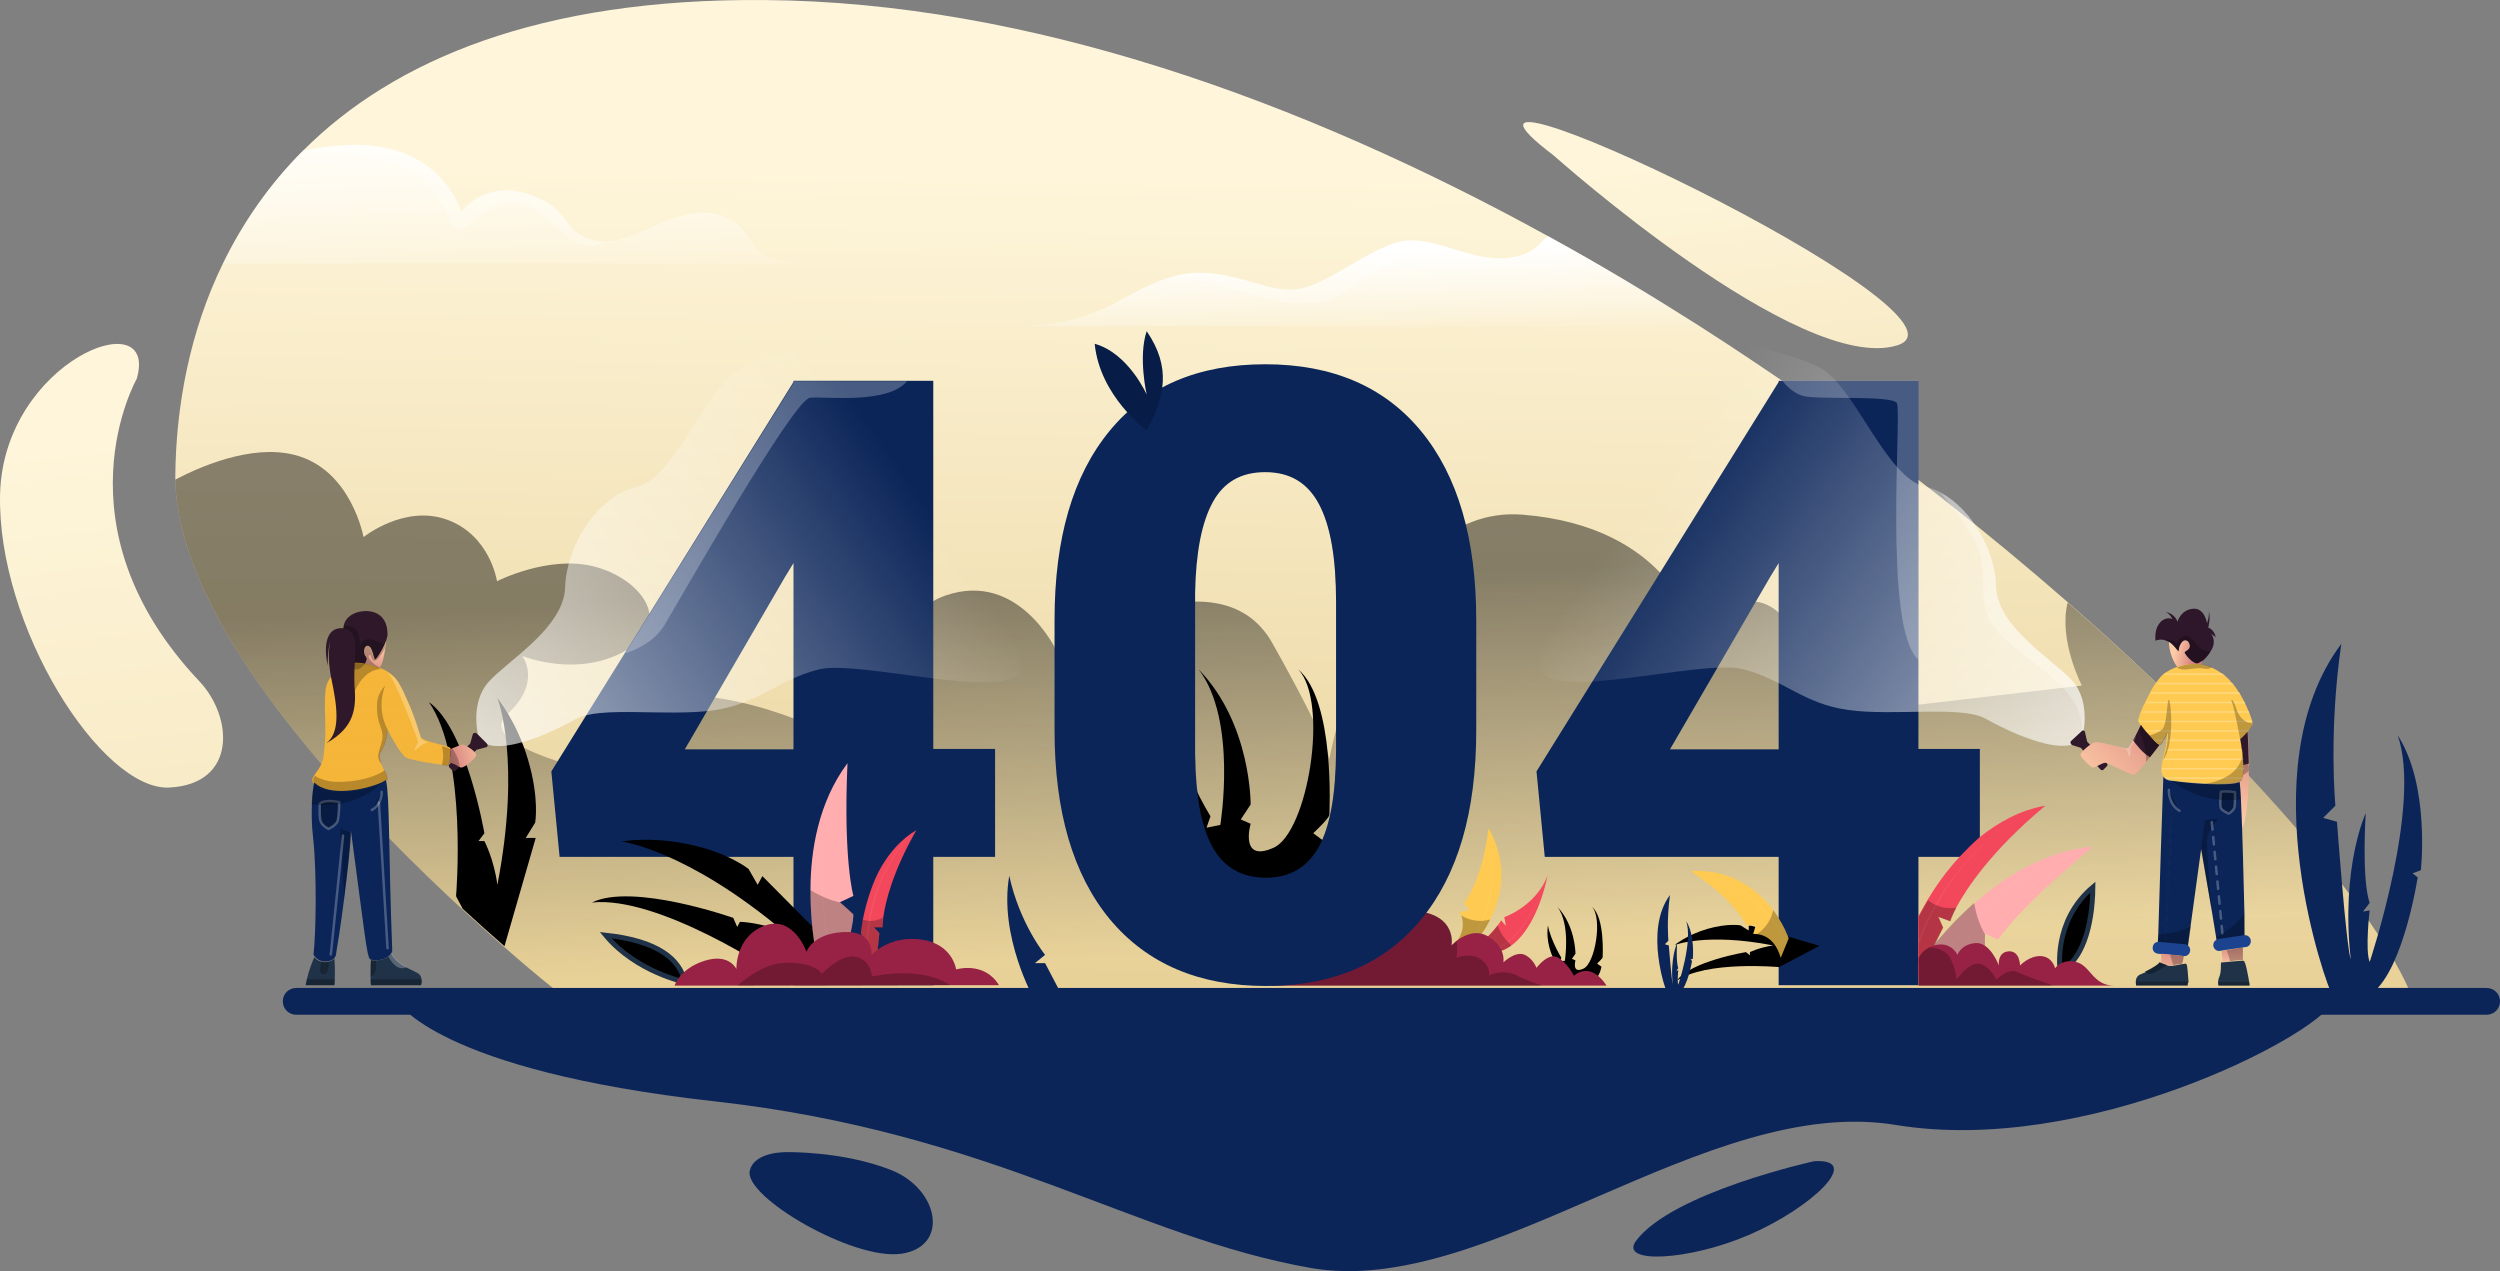 <?xml version="1.0" encoding="utf-8"?>
<svg viewBox="21.305 63.266 466.638 237.264" xmlns="http://www.w3.org/2000/svg">
  <rect x="21.305" y="63.266" width="466.638" height="237.264" fill="#808080" stroke="none"/>
  <defs>
    <linearGradient id="paint0_linear" x1="327.54" y1="250.471" x2="330.184" y2="46.915" gradientUnits="userSpaceOnUse" gradientTransform="matrix(0.735, 0, 0, 0.735, 21.101, 62.686)">
      <stop stop-color="#E8D197"/>
      <stop offset="1" stop-color="#FEF5DA"/>
    </linearGradient>
    <linearGradient id="paint1_linear" x1="326.925" y1="147.902" x2="330.395" y2="242.079" gradientUnits="userSpaceOnUse" gradientTransform="matrix(0.735, 0, 0, 0.735, 21.101, 62.686)">
      <stop/>
      <stop offset="1" stop-opacity="0"/>
    </linearGradient>
    <linearGradient id="paint2_linear" x1="344.3" y1="64.153" x2="344.961" y2="87.284" gradientUnits="userSpaceOnUse" gradientTransform="matrix(0.735, 0, 0, 0.735, 21.101, 62.686)">
      <stop stop-color="white"/>
      <stop offset="1" stop-color="white" stop-opacity="0"/>
    </linearGradient>
    <linearGradient id="paint3_linear" x1="130.102" y1="26.125" x2="132.084" y2="77.014" gradientUnits="userSpaceOnUse" gradientTransform="matrix(0.735, 0, 0, 0.735, 21.101, 62.686)">
      <stop stop-color="white"/>
      <stop offset="1" stop-color="white" stop-opacity="0"/>
    </linearGradient>
    <linearGradient id="paint4_linear" x1="455.752" y1="229.215" x2="433.942" y2="41.354" gradientUnits="userSpaceOnUse" gradientTransform="matrix(0.735, 0, 0, 0.735, 21.101, 62.686)">
      <stop stop-color="#E8D197"/>
      <stop offset="1" stop-color="#FEF5DA"/>
    </linearGradient>
    <linearGradient id="paint5_linear" x1="60.076" y1="430.474" x2="23.32" y2="113.867" gradientUnits="userSpaceOnUse" gradientTransform="matrix(0.735, 0, 0, 0.735, 21.101, 62.686)">
      <stop stop-color="#E8D197"/>
      <stop offset="1" stop-color="#FEF5DA"/>
    </linearGradient>
    <linearGradient id="paint10_linear" x1="567.282" y1="246.761" x2="567.144" y2="239.051" gradientUnits="userSpaceOnUse" gradientTransform="matrix(0.735, 0, 0, 0.735, 21.101, 62.686)">
      <stop stop-color="#FECBA6"/>
      <stop offset="1" stop-color="#D17878"/>
    </linearGradient>
    <linearGradient id="paint11_linear" x1="575.336" y1="236.543" x2="417.383" y2="126.175" gradientUnits="userSpaceOnUse">
      <stop stop-color="white"/>
      <stop offset="1" stop-color="white" stop-opacity="0"/>
    </linearGradient>
    <linearGradient id="paint12_linear" x1="529.726" y1="200.324" x2="554.29" y2="176.972" gradientUnits="userSpaceOnUse">
      <stop stop-color="#FECBA6"/>
      <stop offset="1" stop-color="#D17878"/>
    </linearGradient>
    <linearGradient id="paint13_linear" x1="568.688" y1="209.407" x2="569.018" y2="182.751" gradientUnits="userSpaceOnUse" gradientTransform="matrix(0.735, 0, 0, 0.735, 21.101, 62.686)">
      <stop stop-color="#FECBA6"/>
      <stop offset="1" stop-color="#D17878"/>
    </linearGradient>
    <linearGradient id="paint14_linear" x1="552.343" y1="166.843" x2="558.043" y2="168.082" gradientUnits="userSpaceOnUse" gradientTransform="matrix(0.735, 0, 0, 0.735, 21.101, 62.686)">
      <stop stop-color="#FECBA6"/>
      <stop offset="1" stop-color="#D17878"/>
    </linearGradient>
    <linearGradient id="paint15_linear" x1="550.457" y1="250.958" x2="552.881" y2="239.337" gradientUnits="userSpaceOnUse" gradientTransform="matrix(0.735, 0, 0, 0.735, 21.101, 62.686)">
      <stop stop-color="#FECBA6"/>
      <stop offset="1" stop-color="#D17878"/>
    </linearGradient>
    <linearGradient id="paint16_linear" x1="95.689" y1="163.838" x2="93.761" y2="174.468" gradientUnits="userSpaceOnUse" gradientTransform="matrix(0.735, 0, 0, 0.735, 21.101, 62.686)">
      <stop stop-color="#FECBA6"/>
      <stop offset="1" stop-color="#D17878"/>
    </linearGradient>
    <linearGradient id="paint17_linear" x1="75.547" y1="236.543" x2="233.501" y2="126.174" gradientUnits="userSpaceOnUse">
      <stop stop-color="white"/>
      <stop offset="1" stop-color="white" stop-opacity="0"/>
    </linearGradient>
    <linearGradient id="paint18_linear" x1="124.267" y1="190.961" x2="113.114" y2="194.142" gradientUnits="userSpaceOnUse">
      <stop stop-color="#FECBA6"/>
      <stop offset="1" stop-color="#D17878"/>
    </linearGradient>
  </defs>
  <g>
    <path id="Vector" d="M 95.551 250.246 C 95.551 250.246 102.754 263.034 154.715 268.84 C 206.676 274.647 232.914 294.123 265.914 299.929 C 298.913 305.735 339.776 267.371 375.201 273.25 C 410.626 279.056 453.4 256.861 456.781 250.246 L 95.551 250.246 Z" style="fill: rgb(11, 37, 89);"/>
    <path id="Vector_2" d="M 470.818 247.674 L 463.101 247.674 L 124.582 247.747 C 124.582 247.747 121.128 245.028 115.836 240.398 C 113.558 238.413 110.912 236.062 108.046 233.416 C 107.017 232.46 105.914 231.431 104.812 230.402 C 94.743 220.922 82.543 208.354 72.621 195.051 C 62.185 181.014 54.247 166.021 54.027 152.791 C 54.027 152.497 54.027 152.203 54.027 151.909 C 54.174 139.121 56.672 125.231 62.92 112.442 C 66.594 104.946 71.445 97.817 77.913 91.349 C 94.67 74.592 121.863 62.907 164.049 63.274 C 213.217 63.642 264.223 82.015 310.305 107.371 C 319.933 112.663 329.34 118.322 338.527 124.128 C 345.289 128.464 351.903 132.874 358.297 137.357 C 376.157 149.852 392.693 162.934 407.319 175.722 C 440.465 204.606 463.763 232.019 470.818 247.674 Z" fill="url(#paint0_linear)"/>
    <path id="Vector_3" opacity="0.45" d="M 470.818 247.674 L 463.101 247.674 L 124.582 247.747 C 124.582 247.747 121.128 245.028 115.836 240.398 C 113.558 238.413 110.912 236.062 108.046 233.416 C 107.017 232.46 105.914 231.431 104.812 230.402 C 94.743 220.922 82.543 208.354 72.621 195.051 C 62.185 181.014 54.247 166.021 54.027 152.791 C 58.216 150.587 68.064 146.103 76.222 148.161 C 86.879 150.807 89.157 163.522 89.157 163.522 C 89.157 163.522 96.801 157.348 104.812 160.288 C 112.823 163.228 114.072 171.753 114.072 171.753 C 114.072 171.753 123.553 166.902 132.005 168.96 C 140.531 171.018 147.366 179.25 138.252 184.615 C 129.212 189.907 119.07 185.791 118.776 185.717 C 118.923 185.864 122.451 190.715 115.983 196.595 C 109.369 202.621 134.724 207.839 134.724 207.839 C 134.724 207.839 135.68 191.376 152.657 193.214 C 169.635 195.051 183.378 204.238 183.378 204.238 C 183.378 204.238 184.26 179.029 197.857 174.399 C 211.454 169.769 218.436 184.615 218.436 184.615 C 218.436 184.615 248.569 165.139 258.785 183.292 C 269 201.445 269.441 204.9 269.441 204.9 C 269.441 204.9 278.187 157.128 305.528 159.332 C 332.868 161.537 337.939 180.499 337.498 182.41 C 337.057 184.321 345.362 170.136 353.593 177.853 C 361.825 185.57 366.602 196.301 366.602 196.301 L 409.891 191.229 C 409.891 191.229 405.481 182.704 407.245 175.722 C 440.465 204.606 463.763 232.019 470.818 247.674 Z" fill="url(#paint1_linear)"/>
    <path id="Vector_4" d="M 338.527 124.128 L 210.572 124.128 C 226.594 124.128 229.754 118.322 239.235 115.162 C 239.676 115.015 240.117 114.868 240.558 114.794 C 249.451 112.516 256.727 117.587 262.386 117.367 C 268.339 117.146 274.88 110.826 281.715 108.621 C 283.993 107.886 286.419 108.106 288.844 108.694 C 293.621 109.797 298.619 112.222 303.69 111.267 C 308.1 110.458 308.467 108.621 310.231 107.371 C 319.933 112.663 329.414 118.249 338.527 124.128 Z" fill="url(#paint2_linear)"/>
    <path id="Vector_5" d="M 172.869 112.442 L 62.92 112.442 C 66.521 105.093 71.298 98.037 77.619 91.643 C 77.692 91.57 77.839 91.423 77.913 91.349 C 80.485 90.835 83.278 90.467 86.291 90.32 C 103.709 89.585 107.384 102.741 107.384 102.741 C 107.384 102.741 111.941 96.641 120.172 99.581 C 128.404 102.521 125.538 106.122 132.079 108.106 C 132.961 108.327 133.843 108.4 134.798 108.327 C 141.045 107.812 148.909 100.977 155.891 103.476 C 163.976 106.342 158.757 112.442 172.869 112.442 Z" fill="url(#paint3_linear)"/>
    <path id="Vector_6" d="M 485.444 252.672 L 76.59 252.672 C 75.193 252.672 74.091 251.569 74.091 250.173 C 74.091 248.776 75.193 247.674 76.59 247.674 L 485.444 247.674 C 486.84 247.674 487.943 248.776 487.943 250.173 C 487.943 251.569 486.84 252.672 485.444 252.672 Z" style="fill: rgb(11, 37, 89);"/>
    <path id="Vector_7" opacity="0.25" d="M 288.918 108.621 C 281.642 110.458 273.41 118.396 268.045 119.572 C 261.357 121.041 253.566 117.661 245.996 115.75 C 243.718 115.162 241.954 114.868 240.558 114.721 C 249.451 112.442 256.727 117.514 262.386 117.293 C 268.339 117.073 274.88 110.752 281.715 108.547 C 284.067 107.812 286.419 108.033 288.918 108.621 Z" fill="white"/>
    <path id="Vector_8" opacity="0.25" d="M 134.798 108.327 C 128.257 111.781 125.17 103.991 119.511 101.418 C 112.97 98.478 108.34 107.665 106.429 106.048 C 104.518 104.505 103.636 97.67 96.213 94.142 C 92.024 92.158 83.866 91.717 77.692 91.717 C 77.766 91.643 77.913 91.496 77.986 91.423 C 80.558 90.908 83.351 90.541 86.365 90.394 C 103.783 89.659 107.458 102.815 107.458 102.815 C 107.458 102.815 112.014 96.714 120.246 99.654 C 128.477 102.594 125.611 106.195 132.152 108.18 C 132.961 108.327 133.916 108.4 134.798 108.327 Z" fill="white"/>
    <path id="Vector_9" d="M 311.334 92.305 C 311.334 92.305 357.268 133.315 375.422 127.729 C 393.722 122.144 279.216 67.978 311.334 92.305 Z" fill="url(#paint4_linear)"/>
    <path id="Vector_10" d="M 46.824 133.977 C 46.824 133.977 31.17 161.464 58.51 190.421 C 64.83 197.109 65.565 209.603 52.924 210.265 C 40.283 210.926 20.66 180.132 21.321 155.364 C 22.056 130.596 51.087 119.351 46.824 133.977 Z" fill="url(#paint5_linear)"/>
    <path id="Vector_11" d="M 359.914 280.012 C 359.914 280.012 333.456 285.818 326.694 294.858 C 323.387 299.268 336.543 298.606 347.787 293.755 C 359.547 288.684 369.174 279.424 359.914 280.012 Z" style="fill: rgb(11, 37, 89);"/>
    <path id="Vector_12" d="M 168.238 278.321 C 168.238 278.321 178.528 278.101 187.568 281.629 C 196.608 285.156 198.592 295.96 189.552 297.283 C 180.586 298.606 160.08 286.626 161.256 281.776 C 162.138 278.101 168.238 278.321 168.238 278.321 Z" style="fill: rgb(11, 37, 89);"/>
    <path id="Vector_13" d="M 121.275 219.746 L 115.469 239.883 C 113.19 237.899 110.545 235.547 107.678 232.901 L 106.429 230.549 C 106.429 230.549 108.634 204.679 101.358 194.316 C 108.34 199.167 111.72 218.79 111.72 218.79 L 110.618 220.26 L 111.72 220.26 C 111.72 220.26 113.484 223.567 114.146 228.418 C 118.629 205.194 114.293 193.949 114.146 193.581 C 114.293 193.802 117.821 198.064 119.878 205.12 C 122.01 212.323 121.201 216.806 121.201 216.806 L 119.437 219.672 L 121.275 219.672 L 121.275 219.746 Z" fill="black"/>
    <g id="Group_3" transform="matrix(0.735, 0, 0, 0.735, 21.101, 62.686)">
      <path id="Vector_14" d="M376.1 240.6C376.1 240.6 378.7 238.3 380.6 235.8C380.9 235.4 381.3 234.9 381.5 234.5L382.7 235.9L382.3 233.7C382.3 233.7 390.4 230.9 393.3 223.1C391.5 231.6 388.1 238 384.1 240.9C382.3 242.2 380.5 242.8 378.6 242.7C372.3 242.5 376.1 240.6 376.1 240.6Z" fill="#F3475C"/>
      <g id="Group_4" opacity="0.25">
        <path id="Vector_15" opacity="0.25" d="M393.3 223.1C392.6 225.3 391.8 227.5 390.8 229.6C389.8 231.7 388.7 233.7 387.4 235.6C386.1 237.5 384.5 239.3 382.6 240.6C380.7 242 378.3 242.7 376 242.6C375.9 242.6 375.8 242.5 375.8 242.4C375.8 242.3 375.9 242.2 376 242.2C378.3 242.4 380.5 241.7 382.4 240.4C384.3 239.1 385.9 237.4 387.2 235.5C388.6 233.6 389.7 231.6 390.7 229.5C391.7 227.5 392.5 225.3 393.3 223.1Z" fill="white"/>
      </g>
      <path id="Vector_16" opacity="0.25" d="M376.1 240.6C376.1 240.6 378.7 238.3 380.6 235.8C381.4 238.2 383.1 240 384.1 240.9C382.3 242.2 380.5 242.8 378.6 242.7C372.3 242.5 376.1 240.6 376.1 240.6Z" fill="black"/>
    </g>
    <path id="Vector_17" d="M 251.509 228.198 C 251.509 228.198 237.838 215.336 240.043 198.211 C 241.44 206.149 247.246 215.63 247.246 215.63 L 246.511 217.761 L 249.083 217.247 C 249.083 217.247 252.317 197.697 245.041 188.216 C 254.889 198.358 254.742 213.425 254.742 213.425 L 252.905 216.218 L 254.742 217.026 C 254.742 217.026 252.611 224.376 259.005 221.509 C 265.399 218.717 269.441 194.39 263.635 188.216 C 270.544 194.169 269.441 214.674 269.441 215.336 C 269.441 215.997 266.428 218.79 266.428 218.79 L 268.706 220.481 C 268.706 220.481 267.31 234.371 251.509 228.198 Z" fill="black"/>
    <path id="Vector_18" d="M 314.2 246.424 C 314.2 246.424 309.423 241.941 310.231 235.988 C 310.746 238.781 312.73 242.015 312.73 242.015 L 312.51 242.75 L 313.392 242.603 C 313.392 242.603 314.494 235.768 311.995 232.534 C 315.376 236.062 315.376 241.28 315.376 241.28 L 314.714 242.235 L 315.376 242.529 C 315.376 242.529 314.641 245.101 316.846 244.073 C 319.051 243.117 320.447 234.665 318.463 232.534 C 320.888 234.592 320.447 241.721 320.447 241.941 C 320.447 242.162 319.418 243.117 319.418 243.117 L 320.227 243.705 C 320.153 243.779 319.712 248.629 314.2 246.424 Z" fill="black"/>
    <g id="Group_5" transform="matrix(0.735, 0, 0, 0.735, 21.101, 62.686)">
      <path id="Vector_19" d="M374 241.1L368.7 241.5C372.5 238.1 371.9 234.8 371.4 233.3C371.2 232.8 371 232.4 371 232.4L373.5 232L372.1 230.1C372.1 230.1 376.6 224.9 378.3 211.1C383.6 220.4 381.5 228.8 378.7 234.3C376.6 238.6 374 241.1 374 241.1Z" fill="#FFCA51"/>
      <g id="Group_6" opacity="0.25">
        <path id="Vector_20" opacity="0.25" d="M378.3 211.1C378.9 213.7 379.2 216.3 379.3 218.9C379.4 221.5 379.4 224.2 379 226.8C378.6 229.4 378 232 377 234.4C376 236.8 374.5 239.1 372.7 241.1C372.6 241.2 372.5 241.2 372.4 241.1C372.3 241 372.3 240.9 372.4 240.8C374.2 238.9 375.6 236.7 376.7 234.3C377.7 231.9 378.4 229.3 378.8 226.8C379.2 224.2 379.3 221.6 379.2 219C379.1 216.3 378.9 213.7 378.3 211.1Z" fill="white"/>
      </g>
      <path id="Vector_21" opacity="0.25" d="M374 241.1L368.7 241.5C372.5 238.1 371.9 234.8 371.4 233.3C374.2 235 377 234.8 378.7 234.3C376.6 238.6 374 241.1 374 241.1Z" fill="black"/>
    </g>
    <path id="Vector_22" d="M 321.182 247.233 L 258.491 247.233 L 268.559 239.075 C 268.559 239.075 281.936 232.166 287.521 233.636 C 293.107 235.033 292.225 239.736 292.225 239.736 C 292.225 239.736 292.592 239.369 293.107 238.928 C 294.356 237.972 296.708 236.65 299.06 238.046 C 302.441 240.104 301.926 242.75 301.926 242.897 C 302 242.823 304.058 240.839 305.748 241.427 C 307.438 242.088 308.1 243.926 308.1 243.926 C 308.1 243.926 310.305 240.912 312.142 242.015 C 313.98 243.117 315.082 245.395 315.082 245.395 C 315.082 245.395 318.022 242.456 321.182 247.233 Z" fill="#982245"/>
    <path id="Vector_23" opacity="0.25" d="M 309.129 247.233 L 258.564 247.233 L 268.633 239.075 C 268.633 239.075 282.009 232.166 287.595 233.636 C 293.18 235.033 292.298 239.736 292.298 239.736 C 292.298 239.736 292.666 239.369 293.18 238.928 C 293.327 239.957 293.327 240.986 293.18 242.015 C 293.18 242.015 296.047 240.912 297.884 242.456 C 299.721 243.999 299.207 245.395 299.207 245.395 C 299.207 245.395 301.706 243.926 304.572 245.395 C 305.381 245.91 307.218 246.571 309.129 247.233 Z" fill="black"/>
    <path id="Vector_24" d="M 195.505 203.136 L 195.505 134.344 L 169.414 134.344 L 169.414 134.565 L 137.958 185.129 L 124.215 207.251 L 125.758 223.2 L 169.414 223.2 L 169.414 247.159 L 195.505 247.159 L 195.505 223.2 L 207.044 223.2 L 207.044 203.062 L 195.505 203.062 L 195.505 203.136 Z M 169.414 203.136 L 149.13 203.136 L 167.797 171.018 L 169.414 168.372 L 169.414 203.136 Z" style="fill: rgb(11, 37, 89);"/>
    <path id="Vector_26" d="M 379.39 203.136 L 379.39 134.344 L 353.3 134.344 L 353.3 134.565 L 308.1 207.251 L 309.643 223.2 L 353.3 223.2 L 353.3 247.159 L 379.39 247.159 L 379.39 223.2 L 390.856 223.2 L 390.856 203.062 L 379.39 203.062 L 379.39 203.136 Z M 353.3 203.136 L 333.015 203.136 L 351.683 171.018 L 353.3 168.372 L 353.3 203.136 L 353.3 203.136 Z" style="paint-order: fill; fill: rgb(11, 37, 89);"/>
    <path id="Vector_27" opacity="0.25" d="M 190.654 134.344 C 187.127 138.827 175.147 137.21 172.501 137.504 C 169.414 137.798 148.174 175.207 145.308 179.985 C 143.397 183.071 140.09 184.541 138.032 185.203 L 169.488 134.638 L 169.488 134.418 L 190.654 134.418 L 190.654 134.344 Z" fill="white"/>
    <path id="Vector_28" opacity="0.25" d="M 379.39 134.344 L 379.39 186.379 C 372.702 180.793 376.377 139.783 375.348 138.46 C 374.246 136.99 360.282 137.945 357.709 137.137 C 356.019 136.622 354.622 135.153 353.887 134.271 L 379.39 134.271 L 379.39 134.344 Z" fill="white"/>
    <path id="Vector_29" opacity="0.25" d="M 262.974 233.489 C 241.954 234.445 244.379 204.091 244.379 204.091 C 244.526 211.808 245.555 217.467 247.54 221.142 C 249.671 225.037 253.052 227.022 257.609 227.022 C 262.018 227.022 265.326 225.111 267.457 221.289 C 269.588 217.467 270.691 211.514 270.691 203.43 L 270.691 175.501 C 270.691 167.417 269.662 161.317 267.53 157.348 C 265.399 153.306 262.018 151.321 257.462 151.321 C 257.462 151.321 270.47 149.705 275.835 169.034 C 281.127 188.363 284.067 232.534 262.974 233.489 Z" fill="black"/>
    <path id="Vector_25" d="M 286.566 143.751 C 279.731 135.446 270.029 131.257 257.462 131.257 C 244.967 131.257 235.266 135.373 228.431 143.678 C 221.596 151.983 218.142 163.669 218.142 178.956 L 218.142 199.608 C 218.142 214.748 221.596 226.507 228.431 234.812 C 235.34 243.117 245.041 247.306 257.609 247.306 C 270.029 247.306 279.731 243.191 286.566 234.886 C 293.401 226.581 296.855 214.895 296.855 199.608 L 296.855 179.029 C 296.855 163.816 293.401 152.056 286.566 143.751 Z M 244.379 173.885 C 244.526 166.315 245.629 160.729 247.687 156.981 C 249.745 153.232 252.978 151.395 257.462 151.395 C 262.092 151.395 265.399 153.379 267.53 157.422 C 269.662 161.464 270.691 167.49 270.691 175.575 L 270.691 203.503 C 270.617 211.588 269.588 217.541 267.457 221.363 C 265.326 225.184 262.018 227.095 257.609 227.095 C 252.978 227.095 249.671 225.111 247.54 221.216 C 245.555 217.541 244.453 211.808 244.379 204.165 C 244.379 203.724 244.379 203.209 244.379 202.768 L 244.379 173.885 L 244.379 173.885 Z" style="fill: rgb(11, 37, 89);"/>
    <path id="Vector_30" d="M 235.34 143.604 C 235.34 143.604 226.594 137.284 225.638 127.436 C 231.959 129.199 235.34 136.916 235.34 136.916 C 235.34 136.916 233.723 129.861 235.34 125.084 C 239.97 131.845 238.72 137.357 235.34 143.604 Z" style="fill: rgb(7, 28, 70);"/>
    <path id="Vector_31" d="M 439.95 240.104 L 439.95 242.529 C 439.509 242.456 438.481 242.529 437.599 242.676 C 437.011 242.75 436.496 242.75 436.202 242.823 L 435.982 240.765 L 436.937 240.618 L 439.95 240.104 Z" fill="url(#paint10_linear)"/>
    <g id="handboy" transform="matrix(0.735, 0, 0, 0.735, 21.101, 62.686)">
      <path id="Vector_32" d="M529.1 188C529.1 188 529.2 188.3 528.8 188.7C528.5 189 528 189.3 527.1 189.7C521.7 191.8 510.6 186.7 504.5 183.3C498.5 179.9 481.3 182.7 469.7 181.1C458.1 179.5 453.2 173.3 442.8 170.7C432.4 168.1 393.6 179.3 391.4 170.6C389.2 161.9 432.8 77.2 436.6 83.1C440.3 89 453.2 89.4 462.3 94.1C471.4 98.8 479.1 122.1 489.2 124.4C490.6 124.7 491.9 125.2 493.2 125.9C501.2 130.2 507 140.9 507.2 149.7C507.4 159.9 521.4 168.1 526.5 173.6C531.5 179.2 529.1 188 529.1 188Z" fill="url(#paint11_linear)"/>
      <path id="Vector_33" opacity="0.25" d="M529.1 188C529.1 188 529.2 188.3 528.8 188.7C530.6 177.5 520.3 172.2 510.8 164.4C501.1 156.3 505.2 150.2 503.2 141.9C502 137 497 130.5 493.2 126C501.2 130.3 507 141 507.2 149.8C507.4 160 521.4 168.2 526.5 173.7C531.5 179.2 529.1 188 529.1 188Z" fill="white"/>
      <path id="Vector_34" d="M528.9 186.5L526.3 188.9C525.9 189.2 526.1 189.8 526.5 190L528.7 190.7L533.7 196.2C533.9 196.4 534.3 196.5 534.5 196.2L535.3 195.4C535.5 195.2 535.6 194.8 535.3 194.6L530.3 189.1L529.8 186.9C529.8 186.3 529.2 186.1 528.9 186.5Z" fill="#2F1829"/>
      <path id="Vector_35" d="M548.7 190C548 190.9 547.2 192 546.3 193.1C546 193.5 545.6 193.9 545.3 194.3C543.9 196 542.7 197.4 542.3 197.5C541.3 197.7 535.7 194.5 534.9 194.5C534.1 194.5 532.2 195.9 531.7 195.7C531.2 195.6 528.5 193.1 528.6 192.4C528.7 191.8 531.1 189.6 532.3 189.3C532.6 189.2 533.4 189.3 534.3 189.5H534.4C536.7 190 540.1 191.1 540.6 190.8C540.9 190.7 541.4 189.8 542 188.7C542.2 188.3 542.4 187.9 542.6 187.5C542.9 187 543.1 186.5 543.4 186C543.6 185.5 543.8 185.1 544 184.8C544.5 185.6 545.3 186.6 546.2 187.5C547.2 188.8 548.2 189.8 548.7 190Z" fill="url(#paint12_linear)"/>
    </g>
    <path id="Vector_36" d="M 441.053 207.178 C 441.053 208.501 441.053 209.824 440.979 210.853 C 440.685 215.042 440.318 218.423 438.922 218.496 C 437.525 218.57 437.231 207.251 437.305 206.59 C 437.305 206.443 437.305 206.149 437.378 205.781 C 437.452 204.532 437.452 202.327 437.452 201.372 C 437.452 201.151 437.452 201.004 437.452 200.931 L 437.746 200.784 L 440.832 198.799 C 440.832 198.799 440.979 201.445 441.126 204.532 C 441.126 204.973 441.126 205.341 441.126 205.781 C 441.053 206.222 441.053 206.663 441.053 207.178 Z" fill="url(#paint13_linear)"/>
    <path id="Vector_37" opacity="0.25" d="M 441.053 207.178 C 440.318 207.766 439.142 208.574 437.966 208.648 C 436.055 208.721 438.848 204.679 439.509 204.606 C 439.73 204.606 440.318 204.532 440.979 204.532 C 440.979 204.973 440.979 205.341 440.979 205.781 C 441.053 206.222 441.053 206.663 441.053 207.178 Z" fill="black"/>
    <path id="Vector_38" d="M 441.053 205.781 C 440.244 206.075 439.216 206.222 437.819 205.928 C 437.599 205.855 437.452 205.855 437.305 205.708 C 436.129 205.047 436.57 203.062 437.378 201.298 C 437.452 201.078 437.599 200.857 437.672 200.71 L 440.759 198.726 C 440.759 198.726 440.979 202.18 441.053 205.781 Z" fill="#2F1829"/>
    <path id="Vector_39" d="M 434.512 183.365 C 434.438 183.806 434.291 184.321 433.924 184.835 C 433.556 185.497 432.968 186.158 432.454 186.599 C 432.013 186.893 431.645 187.114 431.352 187.114 C 430.396 186.967 429.147 185.35 429.073 185.056 C 429.073 184.762 430.102 184.615 430.029 183.733 C 429.882 182.851 429.294 182.704 428.926 182.851 C 428.485 182.998 427.971 183.953 427.971 184.835 C 427.677 184.762 427.162 183.733 426.133 183.071 C 425.839 182.924 425.545 182.777 425.178 182.704 C 424.737 182.63 424.222 182.63 423.635 182.851 C 423.341 179.617 425.325 178.221 426.795 178.809 C 426.795 178.809 426.28 177.706 425.472 177.486 C 427.309 177.78 427.75 179.323 427.75 179.323 C 427.75 179.323 428.265 177.192 430.543 176.898 C 432.821 176.604 433.262 179.617 433.262 179.617 C 433.262 179.617 433.777 178.147 433.556 177.265 C 433.997 178.441 433.483 180.426 433.483 180.426 C 433.483 180.426 434.585 180.72 434.879 182.19 C 433.924 181.455 433.924 181.528 433.924 181.528 C 433.924 181.528 434.585 181.969 434.512 183.365 Z" fill="#2F172B"/>
    <path id="Vector_40" d="M 432.454 186.526 C 432.307 187.04 432.086 187.481 432.013 187.702 C 431.792 188.143 429.441 190.127 427.75 187.849 C 426.354 185.938 426.133 183.733 426.133 183.071 C 427.162 183.659 427.677 184.762 427.971 184.835 C 427.971 183.953 428.485 183.071 428.926 182.851 C 429.367 182.704 429.882 182.851 430.029 183.733 C 430.176 184.615 429.073 184.762 429.073 185.056 C 429.073 185.35 430.323 186.967 431.352 187.114 C 431.645 187.04 432.013 186.893 432.454 186.526 Z" fill="url(#paint14_linear)"/>
    <path id="Vector_41" d="M 433.63 177.045 C 433.556 176.898 433.556 176.824 433.483 176.751 C 433.556 176.824 433.556 176.971 433.63 177.045 Z" fill="#2F172B"/>
    <path id="Vector_42" d="M 441.788 198.358 C 441.567 198.799 441.273 199.167 441.053 199.534 C 440.979 199.608 440.906 199.755 440.832 199.828 C 440.097 200.71 439.436 201.225 439.436 201.225 C 439.436 201.225 439.436 201.225 439.436 201.298 C 439.436 201.372 439.436 201.445 439.509 201.592 C 439.583 201.886 439.656 202.401 439.73 203.062 C 439.73 203.136 439.73 203.283 439.803 203.356 C 439.877 203.65 439.877 203.944 439.877 204.238 C 439.877 204.385 439.95 204.606 439.95 204.753 C 439.95 204.826 439.95 204.973 439.95 205.047 C 440.024 205.561 440.024 206.002 440.024 206.516 C 440.024 206.59 440.024 206.737 440.024 206.81 C 440.024 207.398 439.95 207.913 439.877 208.28 C 439.877 208.427 439.803 208.501 439.803 208.574 C 439.73 208.721 439.73 208.795 439.656 208.868 C 439.583 208.942 439.436 209.015 439.289 209.089 C 438.187 209.603 435.394 209.603 432.527 209.456 C 430.102 209.309 427.677 209.089 426.427 208.868 C 426.06 208.795 425.766 208.721 425.545 208.574 C 425.398 208.501 425.251 208.354 425.178 208.28 C 425.104 208.207 425.031 208.133 425.031 208.06 C 424.81 207.692 424.737 207.325 424.737 206.81 C 424.737 206.737 424.737 206.59 424.737 206.516 C 424.81 206.075 424.884 205.635 424.957 205.12 L 424.957 205.047 C 424.957 204.973 425.031 204.826 425.031 204.753 C 425.178 204.238 425.325 203.797 425.398 203.283 C 425.398 203.209 425.398 203.136 425.472 203.062 L 425.472 202.989 C 425.619 202.401 425.692 201.886 425.692 201.519 C 425.692 201.372 425.692 201.298 425.766 201.225 C 425.839 200.269 425.766 199.975 425.766 199.975 C 425.766 199.975 425.545 200.563 425.178 201.225 C 425.104 201.298 425.031 201.445 425.031 201.519 C 424.81 201.886 424.516 202.254 424.369 202.254 C 424.369 202.254 424.296 202.254 424.222 202.254 C 424.002 202.18 423.708 201.886 423.341 201.519 C 423.267 201.445 423.12 201.298 423.047 201.225 C 422.826 201.004 422.606 200.784 422.385 200.49 C 422.165 200.269 421.944 199.975 421.724 199.755 C 421.65 199.681 421.577 199.534 421.503 199.461 C 421.209 199.093 420.989 198.799 420.768 198.505 C 420.621 198.285 420.548 198.138 420.474 197.991 C 420.401 197.918 420.401 197.844 420.401 197.771 L 420.401 197.697 C 420.474 197.477 420.621 196.889 420.842 196.227 C 420.915 196.154 420.915 196.007 420.989 195.933 C 421.136 195.492 421.356 194.978 421.65 194.463 C 421.724 194.39 421.724 194.243 421.797 194.169 C 422.018 193.728 422.312 193.214 422.532 192.699 C 422.606 192.626 422.679 192.479 422.679 192.405 C 422.973 191.891 423.267 191.376 423.561 190.935 C 423.635 190.862 423.708 190.715 423.781 190.641 C 424.222 190.054 424.59 189.539 425.031 189.172 C 425.178 189.025 425.251 188.951 425.398 188.878 C 425.472 188.804 425.545 188.804 425.619 188.731 C 426.207 188.363 426.795 188.069 427.383 187.849 C 429.367 187.114 431.058 187.187 431.058 187.187 C 432.013 187.187 432.968 187.408 433.924 187.775 C 434.585 188.069 435.247 188.437 435.908 188.878 C 436.055 188.951 436.202 189.098 436.349 189.172 C 436.864 189.613 437.378 190.054 437.819 190.641 C 437.893 190.715 437.966 190.862 438.113 190.935 C 438.481 191.376 438.848 191.891 439.142 192.405 C 439.216 192.479 439.289 192.626 439.362 192.699 C 439.656 193.14 439.877 193.655 440.171 194.169 C 440.244 194.243 440.244 194.39 440.318 194.463 C 440.538 194.904 440.759 195.419 440.979 195.933 C 441.053 196.007 441.053 196.154 441.126 196.227 C 441.273 196.668 441.494 197.183 441.641 197.697 C 441.641 197.771 441.714 197.918 441.714 197.991 C 441.788 198.138 441.788 198.285 441.788 198.358 Z" fill="#FFCA51"/>
    <g id="Group_10" transform="matrix(0.735, 0, 0, 0.735, 21.101, 62.686)">
      <path id="Vector_43" opacity="0.25" d="M565.2 172.2H549.9C550.1 172 550.2 171.9 550.4 171.8H564.6C564.8 171.9 565 172 565.2 172.2Z" fill="white"/>
      <path id="Vector_44" opacity="0.25" d="M567.6 174.6H548C548.1 174.5 548.2 174.3 548.3 174.2H567.3C567.3 174.3 567.4 174.4 567.6 174.6Z" fill="white"/>
      <path id="Vector_45" opacity="0.25" d="M569.2 177H546.4C546.5 176.9 546.6 176.7 546.6 176.6H569C569.1 176.7 569.1 176.8 569.2 177Z" fill="white"/>
      <path id="Vector_46" opacity="0.25" d="M570.5 179.4H545.2C545.3 179.3 545.3 179.1 545.4 179H570.3C570.4 179.1 570.4 179.2 570.5 179.4Z" fill="white"/>
      <path id="Vector_47" opacity="0.25" d="M571.5 181.8H544.2C544.3 181.7 544.3 181.5 544.4 181.4H571.4C571.4 181.5 571.5 181.7 571.5 181.8Z" fill="white"/>
      <path id="Vector_48" opacity="0.25" d="M572.3 184.2H543.6C543.5 184.1 543.5 184 543.5 183.9V183.8H572.2C572.2 183.9 572.3 184 572.3 184.2Z" fill="white"/>
      <path id="Vector_49" opacity="0.25" d="M571.4 186.2C571.3 186.3 571.2 186.5 571.1 186.6H545.4C545.3 186.5 545.2 186.3 545.1 186.2H571.4Z" fill="white"/>
      <path id="Vector_50" opacity="0.25" d="M547.1 188.6H550C549.9 188.7 549.8 188.9 549.8 189H547.5C547.4 188.9 547.3 188.7 547.1 188.6Z" fill="white"/>
      <path id="Vector_51" opacity="0.25" d="M569.3 189H550.7C550.7 188.8 550.7 188.7 550.8 188.6H569.3C569.3 188.7 569.3 188.8 569.3 189Z" fill="white"/>
      <path id="Vector_52" opacity="0.25" d="M569.7 191.4H550.3C550.3 191.3 550.3 191.2 550.4 191.1V191H569.7C569.7 191.1 569.7 191.3 569.7 191.4Z" fill="white"/>
      <path id="Vector_53" opacity="0.25" d="M570 193.8H549.7C549.7 193.7 549.8 193.5 549.8 193.4H570C569.9 193.6 570 193.7 570 193.8Z" fill="white"/>
      <path id="Vector_54" opacity="0.25" d="M570.1 195.8C570.1 195.9 570.1 196.1 570.1 196.2H549.3C549.3 196.1 549.3 195.9 549.3 195.8H570.1Z" fill="white"/>
      <path id="Vector_55" opacity="0.25" d="M569.9 198.2C569.9 198.4 569.8 198.5 569.8 198.6H550.5C550.3 198.5 550.1 198.3 550 198.2H569.9Z" fill="white"/>
    </g>
    <path id="Vector_56" d="M 440.244 238.119 C 439.583 238.56 435.1 239.001 435.1 239.001 L 434.953 238.193 L 434.144 233.269 L 432.16 221.73 L 430.176 236.209 L 429.588 240.471 C 429.588 240.471 424.075 240.765 424.075 239.442 C 424.075 239.295 424.075 238.707 424.149 237.752 C 424.296 231.872 424.957 212.543 425.104 208.207 C 425.325 208.648 425.839 208.942 426.574 209.015 C 426.648 209.015 426.721 209.015 426.795 209.015 C 429.588 209.456 437.452 210.118 439.362 209.236 C 439.436 209.971 439.509 211.073 439.583 212.47 C 439.877 218.055 440.097 228.198 440.244 233.857 C 440.244 236.429 440.244 238.119 440.244 238.119 Z" style="fill: rgb(11, 37, 89);"/>
    <path id="Vector_57" opacity="0.25" d="M 434.144 233.269 L 432.16 221.73 C 432.16 221.73 432.674 217.1 432.895 216.512 C 433.115 215.997 434.512 216.365 435.1 215.997 C 435.394 216.732 433.409 217.761 433.262 220.187 C 433.189 221.877 433.777 229.3 434.144 233.269 Z" fill="black"/>
    <path id="Vector_58" opacity="0.25" d="M 426.133 210.706 C 426.133 210.706 425.986 213.352 428.118 214.601" stroke="white" stroke-width="0.464" stroke-miterlimit="10" stroke-linecap="round" stroke-linejoin="round"/>
    <g id="Group_11" opacity="0.25" transform="matrix(0.735, 0, 0, 0.735, 21.101, 62.686)">
      <g id="Group_12" opacity="0.25">
        <path id="Vector_59" opacity="0.25" d="M551.8 206.2L551.7 206.9" stroke="white" stroke-width="0.464" stroke-linecap="round" stroke-linejoin="round"/>
        <path id="Vector_60" opacity="0.25" d="M551.7 208.2L550.3 238" stroke="white" stroke-width="0.464" stroke-linecap="round" stroke-linejoin="round" stroke-dasharray="1.39 1.39"/>
        <path id="Vector_61" opacity="0.25" d="M550.2 238.7V239.4" stroke="white" stroke-width="0.464" stroke-linecap="round" stroke-linejoin="round"/>
      </g>
    </g>
    <path id="Vector_62" opacity="0.25" d="M 434.144 216.732 L 436.129 237.531" stroke="white" stroke-width="0.464" stroke-miterlimit="10" stroke-linecap="round" stroke-linejoin="round" stroke-dasharray="1.39 1.39"/>
    <path id="Vector_63" opacity="0.25" d="M 435.835 211.073 C 435.835 211.073 435.614 213.645 435.835 214.086 C 436.055 214.601 437.011 214.968 437.231 215.115 C 437.452 215.189 438.334 214.38 438.407 213.866 C 438.481 213.352 438.481 211.147 438.481 211.147 C 438.481 211.147 436.864 210.853 435.835 211.073 Z" stroke="white" stroke-width="0.464" stroke-miterlimit="10" stroke-linecap="round" stroke-linejoin="round"/>
    <path id="Vector_64" opacity="0.25" d="M 440.244 238.119 C 439.583 238.56 435.1 239.001 435.1 239.001 L 434.953 238.193 C 436.276 237.458 438.848 235.841 440.171 233.857 C 440.244 236.429 440.244 238.119 440.244 238.119 Z" fill="black"/>
    <path id="Vector_65" d="M 440.538 240.03 L 439.95 240.104 L 435.982 240.692 L 435.688 240.765 C 435.1 240.839 434.585 240.471 434.438 239.883 L 434.438 239.81 C 434.365 239.222 434.732 238.707 435.32 238.56 L 440.171 237.825 C 440.759 237.752 441.273 238.119 441.42 238.707 L 441.42 238.781 C 441.494 239.369 441.126 239.957 440.538 240.03 Z" style="fill: rgb(28, 67, 144);"/>
    <path id="Vector_66" opacity="0.25" d="M 430.249 236.135 L 429.661 240.398 C 429.661 240.398 424.149 240.692 424.149 239.369 C 424.149 239.222 424.149 238.634 424.222 237.678 C 425.472 237.605 428.485 237.237 430.249 236.135 Z" fill="black"/>
    <path id="Vector_67" d="M 430.102 240.692 L 430.102 240.765 C 430.029 241.353 429.514 241.794 428.926 241.721 L 424.737 241.353 L 424.075 241.28 C 423.488 241.206 423.047 240.692 423.12 240.104 L 423.12 240.03 C 423.194 239.442 423.708 239.001 424.296 239.075 L 429.147 239.516 C 429.735 239.589 430.176 240.104 430.102 240.692 Z" style="fill: rgb(28, 67, 144);"/>
    <path id="Vector_68" opacity="0.25" d="M 439.583 212.47 C 432.821 213.352 428.265 210.265 426.721 209.015 C 429.514 209.456 437.378 210.118 439.289 209.236 C 439.436 209.971 439.509 211.073 439.583 212.47 Z" fill="black"/>
    <path id="Vector_69" opacity="0.25" d="M 425.619 203.136 C 426.133 200.71 425.913 200.049 425.913 200.049 C 425.913 200.049 425.031 202.254 424.516 202.327 C 424.296 202.327 423.414 201.519 422.532 200.563 C 423.267 200.343 424.369 199.975 424.957 199.314 C 425.839 198.285 425.766 193.875 426.133 193.875 C 426.501 193.875 427.309 202.033 425.031 205.194 C 425.251 204.532 425.472 203.797 425.619 203.136 Z" fill="black"/>
    <path id="Vector_70" opacity="0.25" d="M 441.788 198.358 C 440.759 200.269 439.436 201.225 439.436 201.225 C 439.436 201.225 438.26 194.904 437.893 194.316 C 437.599 193.802 438.04 193.361 438.701 195.492 C 439.216 197.183 440.538 198.432 441.714 198.138 C 441.788 198.138 441.788 198.211 441.788 198.358 Z" fill="black"/>
    <path id="Vector_71" opacity="0.25" d="M 439.656 209.015 C 439.583 209.089 439.436 209.162 439.289 209.236 C 438.187 209.75 435.394 209.75 432.527 209.603 C 434.438 209.383 439.069 208.354 439.877 204.312 C 440.097 206.149 440.244 208.354 439.656 209.015 Z" fill="black"/>
    <path id="Vector_72" opacity="0.25" d="M 434.144 187.775 C 433.924 188.069 433.483 188.216 432.748 188.069 C 431.352 187.775 429.514 188.363 428.632 188.216 C 428.118 188.143 427.824 187.996 427.603 187.849 C 429.588 187.114 431.278 187.187 431.278 187.187 C 432.233 187.187 433.189 187.408 434.144 187.775 Z" fill="black"/>
    <path id="Vector_73" d="M 424.369 202.327 C 423.855 202.989 423.267 203.797 422.606 204.606 C 421.209 203.797 420.107 202.327 419.445 201.445 C 420.033 200.416 420.621 199.167 420.915 198.579 C 421.283 199.167 421.871 199.902 422.532 200.563 C 423.267 201.445 424.002 202.18 424.369 202.327 Z" fill="#2F1829"/>
    <path id="Vector_74" opacity="0.25" d="M 424.369 202.327 C 423.855 202.989 423.267 203.797 422.606 204.606 C 422.385 204.9 422.091 205.194 421.871 205.488 C 421.944 202.915 421.062 200.637 420.548 199.461 C 420.695 199.093 420.842 198.799 420.989 198.579 C 421.356 199.167 421.944 199.902 422.606 200.563 C 423.267 201.445 424.002 202.18 424.369 202.327 Z" fill="black"/>
    <path id="Vector_75" opacity="0.25" d="M 419.96 200.563 C 419.96 201.298 419.225 202.401 419.078 202.695 C 418.857 203.062 419.004 204.753 418.784 204.532 C 418.563 204.312 418.49 203.503 418.196 203.209 C 417.902 202.989 414.521 202.107 413.933 201.96 C 415.624 202.327 418.122 203.136 418.49 202.915 C 418.71 202.842 419.078 202.18 419.519 201.372 C 419.666 201.225 419.813 200.931 419.96 200.563 Z" fill="white"/>
    <path id="Vector_76" opacity="0.25" d="M 433.924 184.835 C 433.556 185.497 432.968 186.158 432.454 186.599 C 432.013 186.893 431.645 187.114 431.352 187.114 C 430.396 186.967 429.147 185.35 429.073 185.056 C 429.073 184.762 430.102 184.615 430.029 183.733 C 429.882 182.851 429.294 182.704 428.926 182.851 C 428.485 182.998 427.971 183.953 427.971 184.835 C 427.677 184.762 427.162 183.733 426.133 183.071 C 425.839 182.924 425.545 182.777 425.178 182.704 C 425.692 182.63 426.354 182.63 426.721 182.777 C 427.603 183.145 427.677 183.512 427.677 183.512 C 427.677 183.512 427.824 182.19 429.294 181.896 C 430.543 181.675 431.499 185.056 433.924 184.835 Z" fill="black"/>
    <path id="Vector_77" d="M 429.661 247.233 L 420.033 247.233 C 420.033 247.233 419.96 246.939 419.96 246.571 C 419.96 246.057 420.107 245.395 420.915 245.101 C 421.209 244.954 421.503 244.881 421.797 244.734 C 422.973 244.146 424.296 243.411 424.516 242.97 C 424.516 242.97 424.59 242.97 424.737 243.044 C 424.957 243.117 425.398 243.338 425.913 243.485 C 426.133 243.558 426.354 243.558 426.574 243.558 C 427.089 243.558 428.191 243.264 428.853 243.191 C 429.147 243.117 429.367 243.117 429.441 243.264 C 429.588 243.485 429.735 245.469 429.808 246.571 C 429.588 246.939 429.661 247.233 429.661 247.233 Z" fill="#1F3247"/>
    <path id="Vector_78" d="M 428.926 241.721 C 428.853 242.162 428.779 242.676 428.632 243.117 C 428.118 243.191 427.456 243.338 426.942 243.411 C 426.721 243.411 426.574 243.485 426.427 243.485 C 425.839 243.485 425.031 243.117 424.663 242.97 C 424.663 242.456 424.737 241.794 424.737 241.28 L 426.427 241.427 L 428.926 241.721 Z" fill="url(#paint15_linear)"/>
    <path id="Vector_79" d="M 441.2 247.233 L 435.394 247.233 C 435.394 247.233 435.32 246.939 435.32 246.571 C 435.32 246.277 435.394 245.983 435.541 245.616 C 435.982 244.661 435.761 243.191 435.908 242.897 C 435.908 242.897 435.982 242.897 436.202 242.897 C 437.011 242.823 439.289 242.603 439.95 242.603 C 440.024 242.603 440.024 242.603 440.097 242.603 C 440.465 242.75 440.906 245.248 441.126 246.571 C 441.2 246.865 441.2 247.086 441.2 247.233 Z" fill="#1F3247"/>
    <path id="Vector_80" opacity="0.25" d="M 429.588 246.498 C 429.588 246.939 429.661 247.159 429.661 247.159 L 420.033 247.159 C 420.033 247.159 419.96 246.865 419.96 246.498 L 429.588 246.498 Z" fill="black"/>
    <path id="Vector_81" opacity="0.25" d="M 441.2 247.233 L 435.394 247.233 C 435.394 247.233 435.32 246.939 435.32 246.571 L 441.126 246.571 C 441.2 246.865 441.2 247.086 441.2 247.233 Z" fill="black"/>
    <path id="Vector_82" d="M 425.766 243.411 C 424.884 243.999 423.194 245.028 422.606 245.028 C 422.165 245.028 421.871 244.808 421.65 244.661 C 422.826 244.073 424.149 243.338 424.369 242.897 C 424.369 242.897 424.443 242.897 424.59 242.97 C 424.884 243.117 425.325 243.264 425.766 243.411 Z" fill="#122230"/>
    <path id="Vector_83" opacity="0.25" d="M 428.926 241.721 C 428.853 242.162 428.779 242.676 428.632 243.117 C 428.118 243.191 427.456 243.338 426.942 243.411 L 426.354 241.427 L 428.926 241.721 Z" fill="black"/>
    <path id="Vector_84" opacity="0.25" d="M 439.95 240.104 L 439.95 242.529 C 439.509 242.456 438.481 242.529 437.599 242.676 L 436.937 240.618 L 439.95 240.104 Z" fill="black"/>
    <path id="Vector_85" d="M 93.347 182.704 C 93.347 182.704 93.273 183.439 93.2 184.321 C 93.053 185.497 92.759 187.04 92.244 187.775 C 92.244 187.775 92.244 187.849 92.171 187.849 C 91.362 188.878 89.892 188.657 89.157 187.334 C 89.598 186.746 89.819 186.085 89.525 185.791 C 88.937 185.203 89.084 183.512 89.966 183.733 C 90.848 183.953 90.995 186.305 91.289 186.232 C 91.509 186.305 92.832 184.174 93.347 182.704 Z" fill="url(#paint16_linear)"/>
    <path id="Vector_86" d="M 93.641 181.675 C 93.641 181.896 93.567 182.263 93.42 182.704 C 93.347 182.924 93.2 183.218 93.126 183.439 C 92.538 184.762 91.583 186.232 91.362 186.305 C 91.068 186.379 90.921 183.953 90.039 183.806 C 89.157 183.586 89.01 185.276 89.598 185.864 C 89.892 186.158 89.672 186.82 89.231 187.408 C 88.716 187.996 87.981 188.437 87.173 187.922 C 85.703 187.04 85.409 181.308 85.409 180.867 C 85.409 180.867 85.409 180.499 85.483 179.985 C 85.63 179.25 86.144 178.368 87.394 177.78 C 89.598 176.824 93.641 177.045 93.641 181.675 Z" fill="#2F1829"/>
    <path id="Vector_87" d="M 105.179 205.488 C 105.179 205.561 105.179 205.635 105.106 205.635 C 105.032 205.928 104.959 206.075 104.885 206.075 C 104.812 206.075 104.371 206.075 103.709 206.002 C 102.828 205.855 101.505 205.708 100.329 205.488 C 98.859 205.194 97.536 204.9 97.095 204.679 C 96.727 204.459 96.139 203.724 95.551 202.842 C 95.405 202.621 95.258 202.401 95.111 202.107 C 94.376 200.931 93.788 199.755 93.641 199.461 C 93.641 199.387 93.567 199.387 93.567 199.387 C 93.567 199.387 93.567 199.387 93.567 199.461 C 93.567 199.755 93.42 200.931 93.053 202.107 C 92.979 202.327 92.906 202.621 92.759 202.842 C 92.685 203.062 92.538 203.283 92.391 203.43 C 92.024 204.018 92.097 204.753 92.318 205.488 C 92.318 205.561 92.391 205.635 92.391 205.781 C 92.465 205.928 92.538 206.075 92.612 206.222 C 92.759 206.516 92.832 206.737 92.979 206.957 C 93.347 207.692 93.641 208.354 93.567 208.721 C 93.567 208.795 93.494 208.795 93.42 208.868 C 93.347 208.942 93.347 208.942 93.273 209.015 C 93.053 209.162 92.612 209.383 92.097 209.603 C 89.231 210.779 82.763 212.176 79.97 209.603 C 79.897 209.53 79.897 209.53 79.823 209.456 C 79.677 209.236 79.603 209.089 79.603 208.868 C 79.603 208.574 79.75 208.354 79.97 207.986 C 80.264 207.472 80.779 206.957 81.146 206.149 C 81.293 205.928 81.367 205.708 81.44 205.414 C 81.587 205.047 81.734 204.606 81.734 204.091 C 81.808 203.65 81.808 203.136 81.881 202.695 C 81.881 202.474 81.955 202.18 81.955 201.96 C 82.028 201.004 82.028 200.122 82.028 199.314 C 82.028 199.093 82.028 198.799 82.028 198.579 C 82.028 197.624 81.955 196.742 81.955 195.933 C 81.955 195.713 81.955 195.419 81.955 195.198 C 81.955 194.243 81.955 193.361 82.028 192.552 C 82.028 192.332 82.102 192.038 82.102 191.817 C 82.322 190.715 82.763 189.833 83.572 189.172 L 83.645 189.098 C 83.939 188.878 84.233 188.657 84.454 188.437 C 84.748 188.216 85.042 188.069 85.262 187.849 C 87.026 186.82 87.908 186.967 87.908 186.967 C 87.908 186.967 88.422 186.967 89.231 187.114 C 90.039 187.261 90.995 187.481 92.024 187.849 C 92.171 187.922 92.244 187.922 92.391 187.996 C 92.685 188.143 92.906 188.216 93.2 188.363 C 93.347 188.437 93.567 188.584 93.714 188.657 C 93.935 188.804 94.155 188.951 94.302 189.098 C 94.817 189.466 95.184 189.907 95.551 190.421 C 95.772 190.788 96.066 191.303 96.286 191.744 C 96.433 191.964 96.507 192.185 96.654 192.479 C 97.021 193.361 97.462 194.243 97.83 195.125 C 97.903 195.345 98.05 195.639 98.124 195.86 C 98.491 196.815 98.859 197.771 99.079 198.505 C 99.153 198.726 99.226 199.02 99.3 199.24 C 99.594 200.049 99.741 200.563 99.814 200.784 C 99.888 201.078 100.549 201.372 101.358 201.666 C 101.652 201.739 101.872 201.813 102.166 201.886 C 102.754 202.033 103.268 202.18 103.783 202.327 C 104.15 202.401 104.518 202.548 104.812 202.621 C 105.106 202.695 105.253 202.768 105.326 202.842 C 105.326 202.842 105.326 202.915 105.4 202.989 C 105.4 203.65 105.326 204.753 105.179 205.488 Z" fill="#F5B539"/>
    <g id="Group_15" opacity="0.25" transform="matrix(0.735, 0, 0, 0.735, 21.101, 62.686)">
      <g id="Group_16" opacity="0.25">
        <path id="Vector_88" opacity="0.25" d="M98.1 171.4C98.4 171.6 98.7 171.7 99 171.9H85.7C85.9 171.7 86.2 171.5 86.4 171.4H98.1ZM98.1 171.2H86.2C85.8 171.5 85.5 171.7 85.1 172.1L85 172.2H99.7C99.2 171.8 98.7 171.5 98.1 171.2Z" fill="white"/>
      </g>
      <g id="Group_17" opacity="0.25">
        <path id="Vector_89" opacity="0.25" d="M102.1 176.1C102.2 176.3 102.3 176.4 102.4 176.6H83.1C83.1 176.4 83.2 176.2 83.2 176.1H102.1ZM102.3 175.8H83C82.9 176.1 82.9 176.4 82.9 176.8H102.8C102.6 176.5 102.4 176.1 102.3 175.8Z" fill="white"/>
      </g>
      <g id="Group_18" opacity="0.25">
        <path id="Vector_90" opacity="0.25" d="M104.2 180.7C104.3 180.9 104.3 181 104.4 181.2H83.1C83.1 181 83.1 180.9 83.1 180.7H104.2ZM104.3 180.5H82.8C82.8 180.8 82.8 181.1 82.8 181.5H104.7C104.6 181.1 104.4 180.8 104.3 180.5Z" fill="white"/>
      </g>
      <g id="Group_19" opacity="0.25">
        <path id="Vector_91" opacity="0.25" d="M105.9 185.3L106 185.7L106.1 185.9H83.3C83.3 185.7 83.3 185.6 83.3 185.4H105.9V185.3ZM106 185.1H83C83 185.4 83 185.7 83 186.1H106.4C106.3 185.8 106.1 185.4 106 185.1Z" fill="white"/>
      </g>
      <g id="Group_20" opacity="0.25">
        <path id="Vector_92" opacity="0.25" d="M97.6 189.9C97.5 190.1 97.5 190.3 97.4 190.4H83.1C83.1 190.2 83.1 190.1 83.1 189.9H97.6ZM97.9 189.7H82.9C82.9 190 82.9 190.3 82.8 190.7H97.5C97.7 190.4 97.8 190 97.9 189.7Z" fill="white"/>
      </g>
      <g id="Group_21" opacity="0.25">
        <path id="Vector_93" opacity="0.25" d="M110.2 189.9C110.8 190.1 111.4 190.2 111.9 190.4L112.1 190.5H101.5C101.4 190.3 101.3 190.2 101.2 190H110.2V189.9ZM110.2 189.7H100.7C100.9 190 101.1 190.4 101.3 190.7H113.7C113.3 190.6 112.9 190.4 112.3 190.3C111.8 190.1 111 189.9 110.2 189.7Z" fill="white"/>
      </g>
      <g id="Group_22" opacity="0.25">
        <path id="Vector_94" opacity="0.25" d="M96.9 194.6C96.9 194.6 96.9 194.7 97 194.7V194.8C97 194.9 97.1 195 97.1 195.1H82.2C82.3 194.9 82.4 194.8 82.4 194.6H96.9V194.6ZM97 194.3H82.2C82.1 194.7 81.9 195 81.8 195.3H97.4C97.3 195.1 97.2 194.9 97.1 194.7C97.1 194.6 97.1 194.5 97 194.3Z" fill="white"/>
      </g>
      <g id="Group_23" opacity="0.25">
        <path id="Vector_95" opacity="0.25" d="M114.1 194.6C114 194.9 113.9 195 113.9 195C113.9 195 113.9 195 113.8 195C113.6 195 113.1 195 112.4 194.9C111.8 194.8 111.2 194.7 110.5 194.6H114.1V194.6ZM114.4 194.3H107.8C109.4 194.6 111.2 194.9 112.4 195C113.1 195.1 113.6 195.1 113.8 195.1C113.9 195.1 113.9 195.1 114 195.1C114.1 195.1 114.2 194.8 114.3 194.5C114.4 194.5 114.4 194.4 114.4 194.3Z" fill="white"/>
      </g>
      <g id="Group_24" opacity="0.25">
        <path id="Vector_96" opacity="0.25" d="M97.8 199.2C97.5 199.4 97.1 199.5 96.7 199.7H80.4L80.3 199.6L80.1 199.8L80.2 199.6C80.1 199.5 80 199.4 80 199.2H97.8ZM98.5 199H79.7C79.7 199.3 79.8 199.5 80 199.8C80.1 199.9 80.1 199.9 80.2 200H96.7C97.4 199.7 97.9 199.4 98.3 199.2C98.4 199.1 98.4 199 98.5 199Z" fill="white"/>
      </g>
    </g>
    <path id="Vector_97" d="M 94.523 240.765 C 94.449 240.912 94.449 241.059 94.376 241.133 C 93.567 242.529 91.362 242.676 90.554 242.382 C 90.48 242.382 90.333 242.309 90.333 242.235 C 89.819 241.794 89.451 238.266 86.806 218.276 C 86.806 218.349 86.806 218.349 86.806 218.423 C 86.732 221.289 86.144 226.287 85.556 230.917 C 84.895 236.062 84.16 240.692 84.013 241.427 C 84.013 241.647 83.866 241.868 83.719 242.088 C 82.984 242.897 81.146 243.117 80.044 241.794 C 79.97 241.721 79.897 241.574 79.823 241.427 C 80.264 237.752 80.485 226.434 79.75 219.672 C 79.456 217.173 79.456 214.968 79.53 213.205 C 79.603 211.367 79.823 210.044 79.97 209.309 C 82.763 212.102 89.525 210.632 92.391 209.383 C 92.832 209.162 93.126 209.015 93.347 208.868 C 94.082 212.249 93.788 221.73 94.523 240.765 Z" style="fill: rgb(11, 37, 89);"/>
    <path id="Vector_98" opacity="0.25" d="M 92.465 188.143 C 87.761 188.29 86.438 195.566 86.438 195.566 L 85.336 187.922 C 87.1 186.893 87.981 187.04 87.981 187.04 C 87.981 187.04 90.26 187.187 92.465 188.143 Z" fill="black"/>
    <path id="Vector_99" d="M 99.888 247.159 C 99.888 247.159 91.877 247.159 90.554 247.159 C 90.48 246.865 90.48 246.498 90.48 246.057 C 90.48 245.91 90.48 245.763 90.48 245.542 C 90.48 244.44 90.48 243.117 90.554 242.456 C 90.774 242.529 91.068 242.603 91.436 242.529 C 92.171 242.529 93.053 242.309 93.714 241.868 C 93.935 241.721 94.155 241.427 94.302 241.206 C 94.89 242.456 96.066 243.264 97.168 243.852 C 98.124 244.367 99.079 244.734 99.447 245.028 C 99.814 245.322 99.961 245.689 99.961 246.057 C 100.108 246.571 99.888 247.159 99.888 247.159 Z" fill="#1F3247"/>
    <path id="Vector_100" d="M 83.792 246.057 C 83.792 246.792 83.719 247.159 83.719 247.159 L 78.354 247.159 C 78.427 246.792 78.501 246.424 78.574 246.057 C 79.015 244.22 79.677 242.603 79.97 241.941 C 80.338 242.382 80.779 242.603 81.22 242.75 C 81.734 242.897 82.249 242.897 82.763 242.75 C 83.131 242.603 83.498 242.456 83.719 242.162 C 83.866 243.705 83.792 245.101 83.792 246.057 Z" fill="#1F3247"/>
    <path id="Vector_101" opacity="0.25" d="M 93.641 208.721 C 93.641 208.795 93.494 208.942 93.347 209.015 C 91.656 210.191 83.131 212.69 79.97 209.456 C 79.53 209.015 79.75 208.574 80.117 208.06 C 80.558 208.427 81.367 208.795 82.837 209.089 C 85.703 209.53 90.701 208.795 93.126 207.031 C 93.42 207.766 93.714 208.354 93.641 208.721 Z" fill="black"/>
    <g id="girllight" transform="matrix(0.735, 0, 0, 0.735, 21.101, 62.686)">
      <path id="Vector_102" d="M121.8 188C121.8 188 119.4 179.3 124.5 173.8C129.6 168.3 143.5 160.1 143.8 149.9C144.1 139.7 151.7 126.9 161.8 124.5C171.9 122.2 179.6 98.8 188.7 94.2C197.8 89.5 210.7 89.1 214.4 83.2C218.1 77.3 261.7 162 259.6 170.7C257.4 179.4 218.6 168.2 208.2 170.8C197.8 173.4 192.9 179.6 181.3 181.2C169.7 182.8 152.5 180 146.5 183.4C140.5 186.8 129.4 191.8 123.9 189.8C121.6 188.8 121.8 188 121.8 188Z" fill="url(#paint17_linear)"/>
      <path id="Vector_103" d="M123.9 189.6L121.4 187.1C121 186.7 120.4 186.9 120.3 187.4L119.7 189.6L114.4 194.9C114.2 195.1 114.2 195.5 114.4 195.7L115.2 196.5C115.4 196.7 115.8 196.7 116 196.5L121.3 191.2L123.5 190.6C124.1 190.6 124.3 190 123.9 189.6Z" fill="#2F1829"/>
      <path id="Vector_104" d="M121.2 192.6C121.1 193.4 118.2 195.9 117.3 195.7C117.2 195.7 117 195.6 116.9 195.5C116.3 195.2 115.6 194.6 114.4 194.5C114.6 193.5 114.7 191.7 114.6 191.1C114.8 191 115 190.9 115.2 190.8C116.2 190.4 117.5 189.8 118 189.9C118.9 190.2 121.4 191.8 121.2 192.6Z" fill="url(#paint18_linear)"/>
      <path id="Vector_105" opacity="0.25" d="M114.4 194.6C114.3 195 114.2 195.2 114.1 195.2C114 195.2 113.4 195.2 112.5 195.1C113.1 192.8 112.7 191.1 112.5 190.3C113.6 190.6 114.4 190.8 114.5 191C114.5 191 114.5 191.1 114.6 191.2C114.7 191.8 114.6 193.6 114.4 194.6Z" fill="black"/>
    </g>
    <path id="Vector_106" opacity="0.25" d="M 92.538 205.781 C 91.436 204.753 91.95 203.871 92.538 201.813 C 93.126 199.681 91.95 198.799 91.73 196.448 C 91.509 194.096 91.803 192.773 93.2 191.229 C 91.436 195.786 93.641 199.387 93.641 199.387 C 93.641 199.387 93.567 201.886 92.465 203.503 C 92.024 204.091 92.171 204.973 92.538 205.781 Z" fill="black"/>
    <path id="Vector_107" opacity="0.25" d="M 93.053 183.512 C 92.465 184.835 91.509 186.305 91.289 186.379 C 90.995 186.452 90.848 184.027 89.966 183.88 C 89.084 183.659 88.937 185.35 89.525 185.938 C 89.819 186.232 89.598 186.893 89.157 187.481 C 88.643 188.069 87.908 188.51 87.1 187.996 C 85.63 187.114 85.336 181.381 85.336 180.94 C 85.336 180.94 85.336 180.573 85.409 180.058 C 86.144 179.985 87.834 180.132 88.202 181.602 C 88.569 183.071 88.569 183.733 88.569 184.027 C 88.643 183.586 89.01 182.336 90.407 182.63 C 91.215 182.704 92.171 183.292 93.053 183.512 Z" fill="black"/>
    <g id="hairgirl" transform="matrix(0.735, 0, 0, 0.735, 21.101, 62.686)">
      <path id="Vector_108" d="M89.6 161.6C89.6 161.6 88.8 159.9 86.1 160.4C83.5 160.9 82.3 164.3 83.5 169.8C83.5 164.9 84.2 163.8 84.2 163.8C84.2 163.8 83.1 166.8 84.5 173.5C85.9 180.2 86.8 186.7 83.2 189.5C90.3 185.5 90.8 180.7 90.3 174.9C90 169.1 91.3 164 89.6 161.6Z" fill="#2F1829"/>
    </g>
    <path id="Vector_109" opacity="0.25" d="M 90.113 185.791 C 90.039 186.085 91.068 187.481 92.171 187.775 C 92.171 187.775 92.171 187.849 92.097 187.849 C 92.097 187.922 92.024 187.922 92.024 187.996 C 90.995 187.628 89.966 187.334 89.231 187.261 C 89.598 186.746 89.745 186.158 89.451 185.864 C 88.863 185.276 89.01 183.586 89.892 183.806 C 90.774 184.027 90.921 186.379 91.215 186.305 C 91.436 186.232 92.759 184.174 93.273 182.704 C 93.273 182.704 93.2 183.439 93.126 184.321 C 92.832 184.835 92.171 185.938 91.656 186.379 C 90.995 186.967 90.701 186.232 90.554 185.791 C 90.48 185.423 90.186 185.423 90.113 185.791 Z" fill="black"/>
    <path id="Vector_110" opacity="0.25" d="M 80.999 213.278 C 80.999 213.278 80.852 215.997 81.22 216.732 C 81.587 217.467 82.616 217.982 82.616 217.982 C 82.616 217.982 83.939 217.394 84.307 216.585 C 84.674 214.968 84.601 212.984 84.601 212.984 C 84.601 212.984 81.955 212.396 80.999 213.278 Z" stroke="white" stroke-width="0.464" stroke-miterlimit="10"/>
    <path id="Vector_111" opacity="0.25" d="M 92.538 211.073 C 92.538 211.073 92.685 213.352 90.701 214.454" stroke="white" stroke-width="0.464" stroke-miterlimit="10" stroke-linecap="round" stroke-linejoin="round"/>
    <path id="Vector_112" opacity="0.25" d="M 92.024 213.058 L 93.641 240.251" stroke="white" stroke-width="0.464" stroke-miterlimit="10" stroke-linecap="round" stroke-linejoin="round"/>
    <path id="Vector_113" opacity="0.25" d="M 86.732 218.496 C 86.659 221.363 86.071 226.36 85.483 231.064 C 85.409 225.625 84.601 218.937 84.895 217.835 C 85.703 218.57 86.732 218.496 86.732 218.496 Z" fill="black"/>
    <path id="Vector_114" opacity="0.25" d="M 85.336 219.231 L 83.057 241.427" stroke="white" stroke-width="0.464" stroke-miterlimit="10" stroke-linecap="round" stroke-linejoin="round"/>
    <path id="Vector_115" opacity="0.25" d="M 92.318 209.603 C 90.995 210.926 86.879 214.16 79.456 213.425 C 79.53 211.588 79.75 210.265 79.897 209.53 C 82.69 212.323 89.525 210.779 92.318 209.603 Z" fill="black"/>
    <path id="Vector_116" opacity="0.25" d="M 78.648 246.057 L 83.792 246.057 C 83.792 246.792 83.719 247.159 83.719 247.159 L 78.354 247.159 C 78.427 246.792 78.501 246.424 78.648 246.057 Z" fill="black"/>
    <path id="Vector_117" opacity="0.25" d="M 99.888 247.159 C 99.888 247.159 91.877 247.159 90.554 247.159 C 90.48 246.865 90.48 246.498 90.48 246.057 L 100.035 246.057 C 100.108 246.571 99.888 247.159 99.888 247.159 Z" fill="black"/>
    <path id="Vector_118" opacity="0.25" d="M 97.242 243.779 C 95.551 244.587 94.376 242.897 93.788 241.794 C 94.008 241.647 94.229 241.353 94.376 241.133 C 94.964 242.382 96.139 243.191 97.242 243.779 Z" fill="white"/>
    <path id="Vector_119" opacity="0.25" d="M 82.763 242.75 C 82.616 245.248 81.734 245.322 81.293 245.028 C 80.852 244.808 81.146 243.191 81.293 242.676 C 81.734 242.897 82.249 242.897 82.763 242.75 Z" fill="black"/>
    <path id="Vector_120" opacity="0.25" d="M 90.48 245.542 C 90.48 244.44 90.48 243.117 90.554 242.456 C 90.774 242.529 91.068 242.603 91.436 242.529 C 91.583 243.338 91.656 245.175 90.48 245.542 Z" fill="black"/>
    <path id="Vector_121" opacity="0.25" d="M 105.179 205.708 C 105.326 204.973 105.4 203.65 105.326 203.209 C 105.473 203.136 105.62 203.062 105.767 202.989 C 106.208 203.65 107.017 204.9 107.09 206.369 C 106.576 206.149 106.135 205.708 105.179 205.708 Z" fill="black"/>
    <path id="Vector_122" opacity="0.25" d="M 101.284 201.886 C 99.814 202.033 98.785 203.577 98.712 203.283 C 98.565 202.915 99.373 202.18 99.3 201.666 C 99.226 201.151 96.948 195.345 95.698 192.479 C 94.964 190.715 94.229 189.539 93.788 188.804 C 94.008 188.951 94.229 189.098 94.376 189.245 C 94.89 189.613 95.258 190.054 95.625 190.568 C 95.845 190.935 96.139 191.45 96.36 191.891 C 96.507 192.111 96.58 192.332 96.727 192.626 C 97.095 193.508 97.536 194.39 97.903 195.272 C 97.977 195.492 98.124 195.786 98.197 196.007 C 98.565 196.962 98.932 197.918 99.153 198.652 C 99.226 198.873 99.3 199.167 99.373 199.387 C 99.667 200.196 99.814 200.71 99.888 200.931 C 99.888 201.298 100.476 201.592 101.284 201.886 Z" fill="white"/>
    <path id="Vector_123" d="M 456.487 248.629 C 455.972 248.262 440.685 206.957 458.324 183.439 C 455.899 200.049 457.222 213.645 457.222 213.645 L 454.944 215.924 L 457.516 216.659 C 457.516 216.659 459.206 239.736 460.088 242.382 C 458.177 225.111 462.881 215.042 462.881 215.042 C 462.881 215.042 462.073 227.316 463.616 231.799 L 462.367 233.416 L 463.616 233.195 C 463.616 233.195 462.734 240.618 463.616 242.823 C 463.616 242.823 473.464 213.425 468.834 200.49 C 474.934 209.897 473.17 225.699 473.17 225.699 L 471.627 226.287 L 472.582 227.022 C 472.582 227.022 470.01 243.852 464.204 248.556" style="fill: rgb(11, 37, 89);"/>
    <path id="Vector_124" d="M 353.373 243.779 C 353.373 243.779 339.703 242.529 334.264 246.351 C 336.837 242.676 347.199 240.986 347.199 240.986 L 347.934 241.574 L 347.934 240.986 C 347.934 240.986 349.698 240.104 352.271 239.736 C 339.85 237.311 333.897 239.663 333.897 239.663 C 333.897 239.663 336.175 237.752 339.997 236.65 C 343.819 235.547 346.17 235.988 346.17 235.988 L 347.714 236.944 L 347.714 235.915 L 360.943 239.81" fill="black"/>
    <path id="Vector_125" d="M 405.849 244.514 C 405.849 244.514 404.379 235.253 411.949 228.859 C 411.875 236.356 409.817 242.75 405.849 244.514 Z" stroke="#1F3247" stroke-width="0.927" stroke-miterlimit="10"/>
    <g id="Group_26" transform="matrix(0.735, 0, 0, 0.735, 21.101, 62.686)">
      <path id="Vector_126" d="M454.5 239.1L452.5 244C451.1 239.1 448 238.1 446.4 238C445.8 237.9 445.5 238 445.5 238L446.2 235.6L443.9 236C443.9 236 441.3 229.7 429.6 222C440.3 221.4 446.9 227 450.6 232C453.4 235.7 454.5 239.1 454.5 239.1Z" fill="#FFCA51"/>
      <g id="Group_27" opacity="0.25">
        <path id="Vector_127" opacity="0.25" d="M429.6 222C432.1 222.6 434.6 223.5 437 224.6C439.4 225.7 441.7 226.9 443.9 228.3C446.1 229.8 448.1 231.5 449.9 233.5C451.6 235.5 453 237.8 454 240.3C454 240.4 454 240.6 453.9 240.6C453.8 240.6 453.6 240.6 453.6 240.5C452.7 238.1 451.4 235.8 449.7 233.8C448 231.8 446 230.1 443.9 228.6C441.7 227.1 439.4 225.9 437 224.8C434.6 223.6 432.1 222.6 429.6 222Z" fill="white"/>
      </g>
      <path id="Vector_128" opacity="0.25" d="M454.5 239.1L452.5 244C451.1 239.1 448 238.1 446.4 238C449.2 236.3 450.2 233.6 450.6 231.9C453.4 235.7 454.5 239.1 454.5 239.1Z" fill="black"/>
    </g>
    <g id="Group_28" transform="matrix(0.735, 0, 0, 0.735, 21.101, 62.686)">
      <path id="Vector_129" d="M531.8 215.8C512.6 231.6 507.7 239.4 507.7 239.4L504.3 237.9C504.3 237.9 504.3 238 504.3 238.2C504.3 239.1 504.4 241.5 504.3 242.4C504.2 243.1 497.4 246.8 493.5 248.8C491.9 249.6 490.9 250.2 490.9 250.2L487.7 247L488 246.4L489.7 243.2C489.7 243.2 494.1 236.9 501.6 230.3C508.9 223.7 519.4 216.9 531.8 215.8Z" fill="#FFADAE"/>
      <g id="Group_29" opacity="0.25">
        <path id="Vector_130" opacity="0.25" d="M489.6 248.9C492.2 245.1 495.1 241.5 498.1 238.1C501.1 234.7 504.4 231.4 507.8 228.4C511.3 225.4 515 222.7 519 220.4C523 218.2 527.3 216.5 531.8 215.7C527.3 216.5 523 218.2 519 220.5C515 222.8 511.4 225.5 507.9 228.5C504.5 231.5 501.3 234.8 498.3 238.2C495.3 241.6 492.5 245.2 489.9 249C489.8 249.1 489.7 249.1 489.6 249.1C489.5 249.2 489.5 249 489.6 248.9Z" fill="white"/>
      </g>
      <path id="Vector_131" opacity="0.25" d="M504.3 242.3C504.2 243 497.4 246.7 493.5 248.7C491.4 247.9 489.4 247 488 246.2L489.7 243C489.7 243 494.1 236.7 501.6 230.1C502 232.4 502.9 235.7 504.4 238.1C504.3 239 504.4 241.5 504.3 242.3Z" fill="black"/>
    </g>
    <g id="Group_30" transform="matrix(0.735, 0, 0, 0.735, 21.101, 62.686)">
      <path id="Vector_132" d="M519.7 205.4C506 216.8 499.7 226.4 497.1 231.2C495.9 233.4 495.5 234.7 495.5 234.7L492.5 233.6L493.7 236.3L489.3 245.1L487.4 249V233.6C488 232.5 488.8 231 489.8 229.3C491.7 226.1 494.4 222.2 497.9 218.4C499.5 216.7 501.2 215 503 213.4C507.8 209.6 513.3 206.5 519.7 205.4Z" fill="#F3475C"/>
      <g id="Group_31" opacity="0.25">
        <path id="Vector_133" opacity="0.25" d="M487.3 239.8C488.7 236 490.6 232.4 492.7 228.9C494.8 225.4 497.3 222.2 500 219.2C502.7 216.2 505.8 213.5 509.1 211.1L511.6 209.4L514.3 207.9C514.7 207.7 515.2 207.4 515.6 207.2L517 206.6L519.8 205.4L517 206.6L515.6 207.2C515.2 207.4 514.7 207.7 514.3 207.9L511.7 209.4L509.2 211.1C505.9 213.5 502.9 216.2 500.2 219.2C497.5 222.2 495.1 225.5 493.1 229C491 232.5 489.2 236.1 487.9 239.9C487.9 240 487.7 240.1 487.6 240C487.3 240.1 487.3 239.9 487.3 239.8Z" fill="white"/>
      </g>
      <path id="Vector_134" opacity="0.25" d="M495.6 234.8L492.6 233.7L493.8 236.4L489.4 245.2L487.5 245.5V233.7C488.1 232.6 488.9 231.1 489.9 229.4C491.3 230.5 493.7 231.8 497.1 231.3C496 233.5 495.6 234.8 495.6 234.8Z" fill="black"/>
    </g>
    <path id="Vector_135" d="M 415.917 247.233 L 379.39 247.233 L 379.39 242.088 C 379.39 242.088 379.905 240.839 381.375 240.104 C 381.816 239.883 382.404 239.663 382.992 239.589 C 385.711 239.222 386.666 241.5 386.666 241.5 C 386.666 241.5 387.328 239.516 390.047 239.295 C 392.693 239.075 394.31 243.191 394.383 243.485 C 394.383 243.264 394.163 240.986 396.221 240.839 C 398.352 240.692 398.352 243.485 398.352 243.485 C 398.352 243.485 400.043 241.647 402.247 241.721 C 404.452 241.868 404.893 243.999 404.893 243.999 C 404.893 243.999 406.143 242.162 408.788 242.823 C 411.508 243.411 411.875 247.233 415.917 247.233 Z" fill="#982245"/>
    <path id="Vector_136" opacity="0.25" d="M 404.526 247.233 L 379.464 247.233 L 379.464 242.088 C 379.464 242.088 379.978 240.839 381.448 240.104 C 382.551 240.177 384.462 240.545 385.27 242.015 C 386.446 244.146 386.519 246.13 386.519 246.13 C 386.519 246.13 388.945 242.603 390.929 243.191 C 392.913 243.779 393.942 246.13 393.942 246.13 C 393.942 246.13 396 243.926 397.764 244.661 C 398.573 245.101 401.659 246.204 404.526 247.233 Z" fill="black"/>
    <path id="Vector_137" d="M 332.5 248.629 C 332.353 248.556 328.091 236.944 333.015 230.329 C 332.353 235.033 332.721 238.854 332.721 238.854 L 332.059 239.516 L 332.794 239.736 C 332.794 239.736 333.309 246.204 333.529 247.012 C 333.015 242.162 334.338 239.295 334.338 239.295 C 334.338 239.295 334.117 242.75 334.558 243.999 L 334.191 244.44 L 334.558 244.367 C 334.558 244.367 334.338 246.424 334.558 247.086 C 334.558 247.086 337.351 238.854 336.028 235.18 C 337.719 237.825 337.278 242.235 337.278 242.235 L 336.837 242.382 L 337.131 242.603 C 337.131 242.603 336.396 247.306 334.779 248.629" style="fill: rgb(11, 37, 89);"/>
    <path id="Vector_138" d="M 165.886 244.881 C 165.886 244.881 144.352 230.402 131.785 231.725 C 139.428 227.977 158.169 234.592 158.169 234.592 L 158.904 236.282 L 159.419 235.327 C 159.419 235.327 163.167 235.4 167.724 237.237 C 149.35 221.803 137.297 220.334 137.297 220.334 C 137.297 220.334 142.809 219.305 150.158 220.922 C 157.508 222.538 161.036 225.478 161.036 225.478 L 162.726 228.418 L 163.608 226.801 L 181.982 245.322" fill="black"/>
    <path id="Vector_139" d="M 149.13 246.571 C 149.13 246.571 140.016 244.661 134.357 237.825 C 144.058 238.854 148.248 242.309 149.13 246.571 Z" stroke="#1F3247" stroke-width="0.927" stroke-miterlimit="10"/>
    <g id="Group_33" transform="matrix(0.735, 0, 0, 0.735, 21.101, 62.686)">
      <path id="Vector_140" d="M215.5 194.6C214.4 219.4 217 228.3 217 228.3L213.6 229.9C213.6 229.9 213.7 230 213.8 230.1C214.5 230.7 216.3 232.3 216.9 232.9C217.4 233.4 215.6 241 214.5 245.2C214.1 246.9 213.8 248.1 213.8 248.1L209.3 248.3L209.1 247.6L207.8 244.2C207.8 244.2 206 236.7 206.1 226.8C206.1 216.9 208.1 204.5 215.5 194.6Z" fill="#FFADAE"/>
      <g id="Group_34" opacity="0.25">
        <path id="Vector_141" opacity="0.25" d="M212 248.1C210.9 243.6 210.2 239.1 209.6 234.6C209.1 230 208.8 225.5 208.9 220.9C209 216.3 209.4 211.7 210.4 207.3C211.4 202.8 213 198.5 215.5 194.6C213.1 198.5 211.5 202.8 210.5 207.3C209.5 211.8 209.1 216.3 209.1 220.9C209 225.5 209.4 230 209.9 234.6C210.5 239.1 211.3 243.6 212.4 248.1C212.4 248.2 212.4 248.4 212.2 248.4C212.2 248.3 212 248.3 212 248.1Z" fill="white"/>
      </g>
      <path id="Vector_142" opacity="0.25" d="M216.9 232.8C217.4 233.3 215.6 240.9 214.5 245.1C212.5 246.2 210.5 247 209 247.6L207.7 244.2C207.7 244.2 205.9 236.7 206 226.8C208 228 211 229.5 213.8 230C214.4 230.6 216.3 232.2 216.9 232.8Z" fill="black"/>
    </g>
    <g id="Group_35" transform="matrix(0.735, 0, 0, 0.735, 21.101, 62.686)">
      <path id="Vector_143" d="M233 211.6C226.9 222.3 225.1 230 224.6 233.7C224.4 235.4 224.4 236.3 224.4 236.3H222.2L223.6 237.8L222.9 244.6L222.6 247.6L218.9 237.7C219 236.8 219.2 235.7 219.4 234.3C219.9 231.8 220.7 228.6 222 225.3C222.6 223.8 223.3 222.3 224.1 220.9C226.3 217.2 229.1 213.9 233 211.6Z" fill="#F3475C"/>
      <g id="Group_36" opacity="0.25">
        <path id="Vector_144" opacity="0.25" d="M220.2 241.7C220.2 238.9 220.5 236.1 221.1 233.3C221.6 230.5 222.4 227.9 223.5 225.3C224.5 222.7 225.9 220.2 227.4 217.9L228.6 216.2L230 214.6C230.2 214.3 230.5 214.1 230.7 213.8L231.5 213.1L233 211.7L231.5 213.2L230.8 213.9C230.6 214.2 230.3 214.4 230.1 214.7L228.8 216.3L227.6 218C226.1 220.3 224.7 222.8 223.8 225.4C222.8 228 222.1 230.7 221.5 233.4C221 236.1 220.7 238.9 220.7 241.7C220.7 241.8 220.6 241.9 220.5 241.9C220.3 241.9 220.2 241.8 220.2 241.7Z" fill="white"/>
      </g>
      <path id="Vector_145" opacity="0.25" d="M224.4 236.4H222.2L223.6 237.9L222.9 244.7L221.7 245.3L218.9 237.7C219 236.8 219.2 235.7 219.4 234.3C220.5 234.7 222.4 235 224.5 233.8C224.4 235.5 224.4 236.4 224.4 236.4Z" fill="black"/>
    </g>
    <path id="Vector_146" d="M 207.779 247.159 L 198.665 247.159 L 158.978 247.233 L 147.219 247.233 C 147.219 247.233 148.174 244.073 152.804 242.603 C 157.435 241.133 158.757 244.146 158.757 244.146 C 158.757 244.146 158.537 238.119 163.976 236.062 C 169.414 234.004 171.84 240.912 171.84 240.912 C 171.84 240.912 172.942 237.531 178.748 237.237 C 184.554 236.944 183.966 241.5 183.966 241.5 C 183.966 241.5 187.274 237.825 193.227 238.634 C 199.18 239.442 199.768 244.22 199.768 244.22 C 199.768 244.22 204.986 242.603 207.779 247.159 Z" fill="#982245"/>
    <path id="Vector_147" opacity="0.25" d="M 198.665 247.159 L 158.978 247.233 C 161.036 245.395 164.417 243.044 167.944 242.97 C 173.75 242.897 174.706 245.028 174.706 245.028 C 174.706 245.028 178.307 241.206 181.1 241.868 C 183.966 242.529 184.04 245.542 184.04 245.542 C 184.04 245.542 193.153 243.411 198.665 247.159 Z" fill="black"/>
    <path id="Vector_148" d="M 214.32 249.732 C 214.32 249.732 207.705 238.046 209.69 226.728 C 211.601 235.621 216.378 241.5 216.378 241.5 L 214.467 243.044 L 216.378 243.044 L 220.493 250.908 L 214.908 249.732 L 214.908 250.246 L 214.32 249.732 Z" style="fill: rgb(11, 37, 89);"/>
  </g>
</svg>